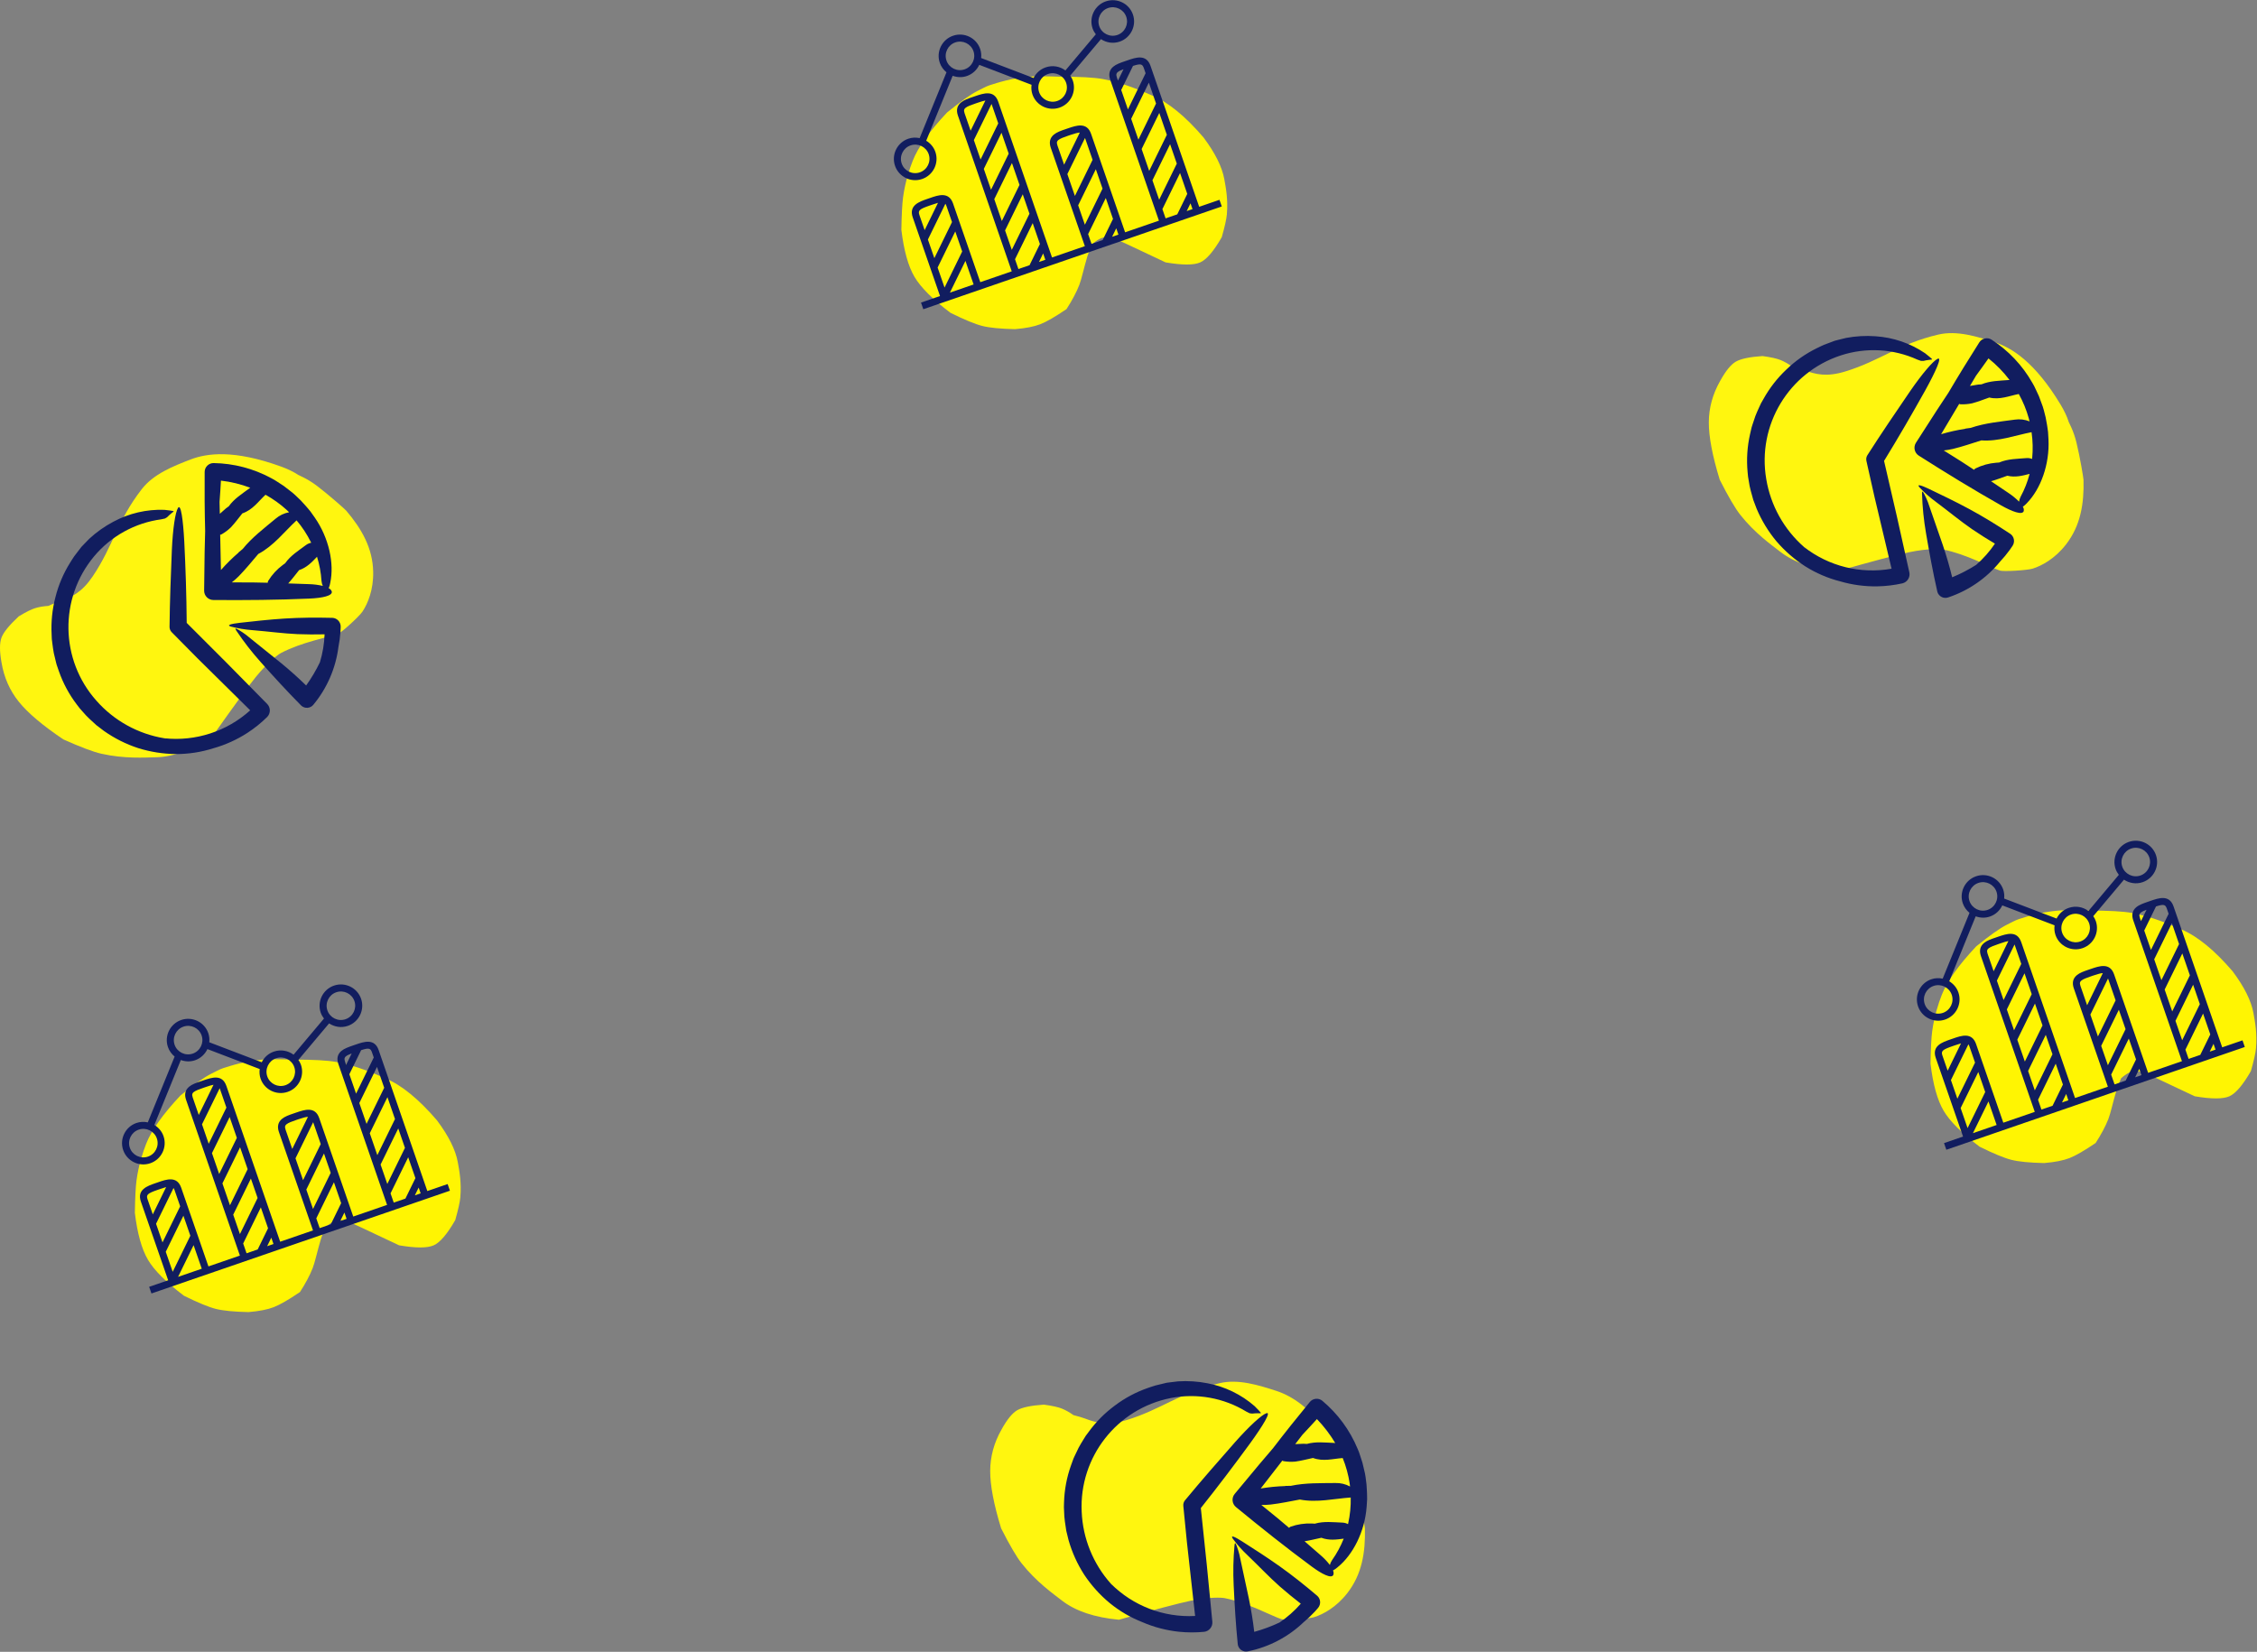 <?xml version="1.0" encoding="UTF-8"?>
<svg width="1272px" height="931px" viewBox="0 0 1272 931" version="1.1" xmlns="http://www.w3.org/2000/svg" xmlns:xlink="http://www.w3.org/1999/xlink">
    <rect x="0" y="0" width="1272" height="931" fill="#808080" stroke="none"/>
    <!-- Generator: Sketch 52.3 (67297) - http://www.bohemiancoding.com/sketch -->
    <title>Group 8</title>
    <desc>Created with Sketch.</desc>
    <g id="Page-1" stroke="none" stroke-width="1" fill="none" fill-rule="evenodd">
        <g id="Group-2" transform="translate(0, -13)">
            <g id="Group-8">
                <path d="M27.213,354.507 C30.038,353.223 32.134,352.358 33.501,351.913 C40.476,349.644 46.257,346.725 52.243,337.858 C63.862,320.646 65.893,306.737 79.913,288.675 C86.529,280.153 97.553,275.763 107.371,271.985 C116.611,268.43 131.784,266.322 158.406,275.962 C161.88,277.22 165.644,279.001 168.069,280.665 C168.556,281 173.103,282.644 178.692,286.893 C185.656,292.187 194.479,300.069 195.081,300.777 C203.803,311.012 210.052,321.876 210.321,335.293 C210.525,345.51 207.259,353.187 204.315,357.657 C202.513,360.392 192.615,369.419 190.655,370.147 C184.908,372.281 170.127,374.868 158.406,381.027 C156.817,381.862 151.315,385.828 144.306,394.396 C140.068,399.578 131.88,410.779 119.743,427.998 C108.229,435.676 97.622,439.616 87.922,439.819 C81.575,439.951 70.082,440.735 57.141,437.821 C52.583,436.795 45.443,434.105 35.72,429.752 C24.036,421.898 15.651,414.806 10.563,408.476 C5.476,402.145 2.237,394.773 0.847,386.358 C-0.282,380.048 -0.282,375.384 0.847,372.368 C1.976,369.352 5.215,365.362 10.563,360.399 C14.654,357.918 17.799,356.355 19.998,355.709 C22.196,355.062 24.602,354.662 27.213,354.507 Z" id="Path-2" fill="#FFF60F"></path>
                <path d="M29.532,375.872 C29.427,374.997 29.27,374.122 29.2,373.229 L29.095,370.569 C28.722,363.5 29.447,356.415 31.244,349.568 C32.954,342.731 35.724,336.206 39.455,330.23 C40.241,329.005 40.974,327.745 41.813,326.555 L44.486,323.055 C44.94,322.495 45.359,321.917 45.831,321.305 L47.316,319.747 L50.303,316.667 C54.394,312.89 58.957,309.661 63.877,307.059 C72.709,302.302 82.646,299.988 92.667,300.356 C95.323,300.619 96.877,300.899 97.541,301.021 C98.205,301.144 97.786,301.424 96.458,302.421 C95.689,303.046 94.959,303.718 94.274,304.434 C94.131,304.563 93.973,304.675 93.803,304.766 L93.558,304.871 L93.069,305.221 C92.37,305.425 91.658,305.583 90.938,305.694 C76.142,307.667 62.619,315.115 53.029,326.572 C33.262,350.265 33.82,384.892 54.339,407.933 C64.278,419.202 77.8,426.683 92.615,429.109 C93.018,429.337 93.446,429.519 93.89,429.651 L92.615,429.109 C110.246,430.977 127.838,425.251 141.006,413.358 L111.307,384.027 C106.427,379.162 101.577,374.256 96.755,369.309 C95.972,368.504 95.539,367.422 95.55,366.299 C95.707,351.896 96.248,337.51 96.86,322.862 C97.401,311.032 98.782,301.616 100.354,299.219 C101.926,296.821 103.184,305.816 103.848,318.137 C104.599,333.153 105.106,348.658 105.228,364.076 C120.415,379.15 135.538,394.387 150.597,409.788 C152.56,411.823 152.56,415.051 150.597,417.086 C147.21,420.422 143.5,423.412 139.521,426.011 C133.552,429.888 127.032,432.838 120.182,434.762 C113.336,436.941 106.192,438.033 99.009,437.999 C91.825,437.917 84.692,436.785 77.835,434.639 C70.988,432.397 64.512,429.147 58.619,424.996 L54.339,421.741 C52.994,420.551 51.701,419.326 50.391,418.118 C49.084,416.9 47.853,415.602 46.704,414.233 C45.476,412.936 44.338,411.556 43.298,410.103 C38.978,404.436 35.577,398.122 33.218,391.395 L32.344,388.875 C32.026,388.043 31.769,387.189 31.576,386.32 L30.318,381.069 C29.969,379.407 29.794,377.639 29.532,375.872 Z M187.3,361.224 L186.951,361.224 C178.216,361.014 169.272,361.066 160.397,361.626 C151.522,362.186 142.927,363.166 135.084,364.041 C130.349,364.601 127.449,365.284 130.07,366.141 C134.075,367.192 138.169,367.872 142.298,368.171 C151.243,368.906 159.768,370.079 167.629,370.412 C172.696,370.622 177.762,370.622 182.933,370.517 C182.739,375.859 181.852,381.154 180.295,386.267 C178.091,390.847 175.496,395.226 172.538,399.358 C167.979,394.895 163.297,390.73 158.371,386.687 L138.49,370.674 C137.652,369.991 135.433,368.574 134.402,367.961 C132.358,366.754 132.428,367.261 133.214,368.486 C137.361,374.687 141.938,380.587 146.91,386.145 C154.143,394.265 161.76,402.613 169.621,410.541 L169.97,410.873 C170.939,411.667 172.182,412.043 173.427,411.918 C174.672,411.794 175.817,411.178 176.609,410.208 L176.766,410.016 C184.382,400.748 189.227,389.512 190.742,377.604 C191.301,374.796 191.68,371.955 191.877,369.099 L192,366.299 L192,366.194 C192.03,363.538 189.95,361.337 187.3,361.224 Z M186.13,341.5 C185.942,342.544 185.643,343.565 185.239,344.545 C186.058,344.888 186.693,345.562 186.986,346.401 C187.51,348.833 181.57,350.058 174.425,350.373 C156.466,351.161 138.438,351.318 120.392,351.178 L120.287,351.178 C117.392,351.178 115.046,348.828 115.046,345.928 L115.325,324.262 L115.622,312.292 C115.325,301.231 115.255,290.188 115.343,279.18 L115.343,278.97 C115.352,277.643 115.887,276.373 116.831,275.441 C117.774,274.509 119.049,273.991 120.374,274 C131.704,274.172 142.826,277.078 152.798,282.47 C154.049,283.101 155.257,283.814 156.414,284.606 L159.908,286.881 L163.262,289.471 C164.377,290.282 165.439,291.165 166.442,292.113 C168.518,293.976 170.467,295.975 172.276,298.099 C173.167,299.166 174.128,300.181 174.967,301.284 L177.378,304.679 C185.431,316.264 188.436,330.615 186.13,341.43 L186.13,341.5 Z M123.885,302.596 C125.05,301.511 126.215,300.479 127.379,299.499 C127.886,299.096 128.41,298.729 128.934,298.361 C131.956,294.091 136.394,291.361 140.552,288.246 L141.041,287.913 C135.72,285.889 130.169,284.537 124.514,283.888 C124.287,287.896 124.043,291.903 123.728,295.894 L123.885,302.596 Z M134.367,324.42 C135.153,323.737 135.974,323.072 136.778,322.407 C142.106,315.827 148.867,310.734 155.331,305.344 C157.502,303.477 160.132,302.227 162.948,301.721 C162.511,301.301 162.074,300.864 161.62,300.444 C157.975,297.119 153.953,294.235 149.636,291.851 C145.565,295.631 142.421,300.391 136.586,302.351 C134.437,305.011 132.411,307.794 130.087,310.262 C128.544,311.749 126.825,313.042 124.969,314.112 C124.706,314.275 124.404,314.366 124.095,314.374 L124.514,334.273 C127.596,330.784 130.911,327.509 134.437,324.472 L134.367,324.42 Z M160.799,330.335 C163.821,326.065 168.258,323.335 172.416,320.219 C173.297,319.567 174.311,319.119 175.386,318.907 L175.211,318.539 C173.025,314.144 170.315,310.031 167.14,306.289 C160.152,312.782 154.283,320.604 145.565,325.225 C141.984,329.425 138.49,333.748 134.577,337.755 C133.332,339 132.013,340.168 130.629,341.255 L134.367,341.255 C139.87,341.255 145.373,341.255 150.894,341.448 C150.895,341.068 150.991,340.695 151.173,340.363 C153.302,336.906 156.071,333.888 159.331,331.472 C159.821,331.087 160.362,330.72 160.886,330.335 L160.799,330.335 Z M181.92,343.233 C181.517,342.324 181.269,341.354 181.186,340.363 C180.888,335.758 180.044,331.205 178.67,326.8 C175.788,329.827 172.923,332.89 168.555,334.343 C166.529,336.845 164.607,339.453 162.441,341.833 L174.058,342.235 C176.736,342.292 179.401,342.633 182.007,343.25 L181.92,343.233 Z" id="Shape" fill="#111D5F" fill-rule="nonzero"></path>
                <path d="M992.588,268.634 C995.413,267.35 997.509,266.485 998.876,266.04 C1005.851,263.771 1011.632,260.852 1017.618,251.985 C1029.236,234.773 1031.268,220.864 1045.288,202.802 C1051.903,194.28 1062.927,189.89 1072.746,186.112 C1081.986,182.557 1097.159,180.448 1123.78,190.089 C1127.255,191.347 1131.019,193.128 1133.444,194.792 C1133.931,195.126 1138.478,196.771 1144.067,201.02 C1151.031,206.314 1159.853,214.196 1160.456,214.903 C1169.178,225.139 1175.427,236.003 1175.695,249.42 C1175.9,259.637 1172.634,267.314 1169.69,271.784 C1167.888,274.519 1157.99,283.546 1156.03,284.274 C1150.283,286.408 1135.502,288.995 1123.78,295.154 C1122.192,295.989 1116.69,299.955 1109.681,308.523 C1105.442,313.705 1097.254,324.906 1085.117,342.124 C1073.604,349.803 1062.997,353.743 1053.296,353.946 C1046.949,354.078 1035.457,354.862 1022.515,351.948 C1017.958,350.922 1010.818,348.232 1001.095,343.879 C989.411,336.025 981.025,328.933 975.938,322.603 C970.85,316.272 967.612,308.9 966.221,300.485 C965.092,294.174 965.092,289.511 966.221,286.495 C967.351,283.478 970.589,279.489 975.938,274.526 C980.029,272.045 983.174,270.482 985.372,269.836 C987.571,269.189 989.976,268.789 992.588,268.634 Z" id="Path-2" fill="#FFF60F" transform="translate(1070.54, 268.634) rotate(39) translate(-1070.54, -268.634) "></path>
                <path d="M989.601,288.6 C989.496,287.725 989.339,286.85 989.269,285.957 L989.164,283.297 C988.792,276.228 989.516,269.143 991.313,262.297 C993.023,255.46 995.794,248.934 999.524,242.958 C1000.31,241.733 1001.044,240.473 1001.882,239.283 L1004.555,235.783 C1005.009,235.223 1005.429,234.645 1005.9,234.033 L1007.385,232.475 L1010.373,229.395 C1014.464,225.618 1019.026,222.389 1023.946,219.787 C1032.778,215.03 1042.716,212.716 1052.736,213.085 C1055.392,213.347 1056.947,213.627 1057.611,213.75 C1058.274,213.872 1057.855,214.152 1056.527,215.15 C1055.758,215.774 1055.029,216.446 1054.344,217.162 C1054.2,217.292 1054.042,217.403 1053.872,217.495 L1053.627,217.6 L1053.138,217.95 C1052.439,218.153 1051.727,218.311 1051.007,218.422 C1036.211,220.395 1022.688,227.843 1013.098,239.301 C993.331,262.993 993.889,297.62 1014.408,320.661 C1024.348,331.93 1037.87,339.411 1052.684,341.837 C1053.087,342.066 1053.515,342.248 1053.959,342.38 L1052.684,341.837 C1070.315,343.706 1087.908,337.98 1101.075,326.087 L1071.377,296.755 C1066.497,291.89 1061.646,286.984 1056.824,282.037 C1056.041,281.233 1055.608,280.151 1055.619,279.027 C1055.776,264.624 1056.318,250.239 1056.929,235.59 C1057.471,223.76 1058.851,214.345 1060.423,211.947 C1061.995,209.549 1063.253,218.545 1063.917,230.865 C1064.668,245.881 1065.175,261.386 1065.297,276.805 C1080.484,291.879 1095.607,307.116 1110.666,322.516 C1112.629,324.551 1112.629,327.779 1110.666,329.814 C1107.279,333.151 1103.569,336.14 1099.59,338.74 C1093.621,342.616 1087.101,345.566 1080.251,347.49 C1073.405,349.669 1066.261,350.762 1059.078,350.728 C1051.895,350.645 1044.762,349.513 1037.905,347.367 C1031.057,345.125 1024.581,341.875 1018.688,337.725 L1014.408,334.469 C1013.063,333.279 1011.77,332.054 1010.46,330.847 C1009.154,329.628 1007.923,328.331 1006.774,326.962 C1005.545,325.664 1004.407,324.285 1003.367,322.831 C999.048,317.164 995.646,310.851 993.287,304.123 L992.414,301.603 C992.095,300.772 991.838,299.917 991.645,299.048 L990.387,293.798 C990.038,292.135 989.863,290.368 989.601,288.6 Z M1147.37,273.952 L1147.02,273.952 C1138.285,273.742 1129.341,273.794 1120.466,274.355 C1111.592,274.915 1102.997,275.895 1095.153,276.77 C1090.419,277.33 1087.519,278.012 1090.139,278.87 C1094.145,279.92 1098.238,280.6 1102.368,280.9 C1111.312,281.635 1119.837,282.807 1127.699,283.14 C1132.765,283.35 1137.831,283.35 1143.002,283.245 C1142.808,288.587 1141.922,293.882 1140.364,298.996 C1138.16,303.575 1135.565,307.955 1132.608,312.086 C1128.048,307.623 1123.366,303.458 1118.44,299.416 L1098.559,283.402 C1097.721,282.72 1095.502,281.302 1094.471,280.69 C1092.428,279.482 1092.497,279.99 1093.284,281.215 C1097.43,287.415 1102.007,293.316 1106.98,298.873 C1114.212,306.993 1121.829,315.341 1129.69,323.269 L1130.04,323.601 C1131.008,324.395 1132.251,324.771 1133.496,324.647 C1134.741,324.522 1135.886,323.907 1136.678,322.936 L1136.835,322.744 C1144.452,313.477 1149.297,302.24 1150.811,290.333 C1151.37,287.525 1151.75,284.684 1151.947,281.827 L1152.069,279.027 L1152.069,278.922 C1152.1,276.266 1150.019,274.065 1147.37,273.952 Z M1146.199,254.229 C1146.011,255.273 1145.712,256.293 1145.308,257.274 C1146.127,257.616 1146.762,258.29 1147.055,259.129 C1147.579,261.561 1141.64,262.787 1134.494,263.102 C1116.536,263.889 1098.507,264.047 1080.461,263.907 L1080.356,263.907 C1077.462,263.907 1075.115,261.556 1075.115,258.656 L1075.395,236.991 L1075.692,225.02 C1075.395,213.96 1075.325,202.917 1075.412,191.909 L1075.412,191.699 C1075.421,190.371 1075.957,189.102 1076.9,188.17 C1077.844,187.238 1079.118,186.719 1080.443,186.728 C1091.774,186.901 1102.896,189.806 1112.867,195.199 C1114.119,195.829 1115.327,196.542 1116.483,197.334 L1119.977,199.609 L1123.331,202.199 C1124.447,203.011 1125.509,203.893 1126.511,204.842 C1128.587,206.704 1130.536,208.704 1132.346,210.827 C1133.237,211.894 1134.197,212.91 1135.036,214.012 L1137.447,217.407 C1145.5,228.993 1148.505,243.343 1146.199,254.159 L1146.199,254.229 Z M1083.955,215.325 C1085.119,214.24 1086.284,213.207 1087.449,212.227 C1087.955,211.824 1088.479,211.457 1089.003,211.089 C1092.026,206.819 1096.463,204.089 1100.621,200.974 L1101.11,200.642 C1095.79,198.617 1090.238,197.265 1084.584,196.616 C1084.357,200.624 1084.112,204.632 1083.798,208.622 L1083.955,215.325 Z M1094.437,237.148 C1095.223,236.465 1096.044,235.8 1096.847,235.135 C1102.176,228.555 1108.936,223.462 1115.4,218.072 C1117.571,216.206 1120.201,214.955 1123.017,214.45 C1122.58,214.03 1122.143,213.592 1121.689,213.172 C1118.044,209.847 1114.022,206.963 1109.705,204.579 C1105.635,208.359 1102.49,213.12 1096.655,215.08 C1094.506,217.74 1092.48,220.522 1090.156,222.99 C1088.613,224.477 1086.894,225.77 1085.038,226.84 C1084.775,227.004 1084.474,227.094 1084.164,227.103 L1084.584,247.001 C1087.665,243.512 1090.98,240.238 1094.506,237.201 L1094.437,237.148 Z M1120.868,243.063 C1123.89,238.793 1128.328,236.063 1132.485,232.948 C1133.366,232.296 1134.381,231.847 1135.455,231.635 L1135.281,231.268 C1133.094,226.873 1130.384,222.759 1127.21,219.017 C1120.222,225.51 1114.352,233.333 1105.635,237.953 C1102.053,242.153 1098.559,246.476 1094.646,250.484 C1093.401,251.728 1092.083,252.897 1090.698,253.984 L1094.437,253.984 C1099.939,253.984 1105.442,253.984 1110.963,254.176 C1110.964,253.797 1111.06,253.424 1111.242,253.091 C1113.372,249.634 1116.141,246.617 1119.401,244.201 C1119.89,243.816 1120.431,243.448 1120.956,243.063 L1120.868,243.063 Z M1141.989,255.961 C1141.586,255.052 1141.339,254.082 1141.255,253.091 C1140.957,248.486 1140.113,243.933 1138.74,239.528 C1135.857,242.556 1132.992,245.618 1128.625,247.071 C1126.598,249.574 1124.677,252.181 1122.51,254.561 L1134.128,254.964 C1136.805,255.021 1139.47,255.361 1142.076,255.979 L1141.989,255.961 Z" id="Shape" fill="#111D5F" fill-rule="nonzero" transform="translate(1070.569, 268.728) rotate(32) translate(-1070.569, -268.728) "></path>
                <path d="M587.588,859.634 C590.413,858.35 592.509,857.485 593.876,857.04 C600.851,854.771 606.632,851.852 612.618,842.985 C624.236,825.773 626.268,811.864 640.288,793.802 C646.903,785.28 657.927,780.89 667.746,777.112 C676.986,773.557 692.159,771.448 718.78,781.089 C722.255,782.347 726.019,784.128 728.444,785.792 C728.931,786.126 733.478,787.771 739.067,792.02 C746.031,797.314 754.853,805.196 755.456,805.903 C764.178,816.139 770.427,827.003 770.695,840.42 C770.9,850.637 767.634,858.314 764.69,862.784 C762.888,865.519 752.99,874.546 751.03,875.274 C745.283,877.408 730.502,879.995 718.78,886.154 C717.192,886.989 711.69,890.955 704.681,899.523 C700.442,904.705 692.254,915.906 680.117,933.124 C668.604,940.803 657.997,944.743 648.296,944.946 C641.949,945.078 630.457,945.862 617.515,942.948 C612.958,941.922 605.818,939.232 596.095,934.879 C584.411,927.025 576.025,919.933 570.938,913.603 C565.85,907.272 562.612,899.9 561.221,891.485 C560.092,885.174 560.092,880.511 561.221,877.495 C562.351,874.478 565.589,870.489 570.938,865.526 C575.029,863.045 578.174,861.482 580.372,860.836 C582.571,860.189 584.976,859.789 587.588,859.634 Z" id="Path-2" fill="#FFF60F" transform="translate(665.54, 859.634) rotate(39) translate(-665.54, -859.634) "></path>
                <path d="M604.973,879.887 C604.869,879.012 604.711,878.137 604.642,877.245 L604.537,874.585 C604.164,867.515 604.889,860.43 606.686,853.584 C608.395,846.747 611.166,840.221 614.896,834.245 C615.682,833.02 616.416,831.76 617.255,830.57 L619.928,827.07 C620.382,826.51 620.801,825.933 621.273,825.32 L622.758,823.763 L625.745,820.682 C629.836,816.906 634.399,813.676 639.319,811.075 C648.151,806.317 658.088,804.004 668.109,804.372 C670.764,804.634 672.319,804.914 672.983,805.037 C673.647,805.159 673.227,805.439 671.9,806.437 C671.13,807.061 670.401,807.733 669.716,808.449 C669.573,808.579 669.414,808.691 669.244,808.782 L669,808.887 L668.511,809.237 C667.811,809.441 667.099,809.598 666.379,809.709 C651.584,811.682 638.061,819.13 628.47,830.588 C608.704,854.28 609.261,888.907 629.78,911.949 C639.72,923.217 653.242,930.698 668.056,933.124 C668.46,933.353 668.888,933.535 669.332,933.667 L668.056,933.124 C685.687,934.993 703.28,929.267 716.447,917.374 C699.902,901.063 690.002,891.286 686.749,888.043 C681.869,883.177 677.018,878.271 672.197,873.325 C671.414,872.52 670.98,871.438 670.991,870.314 C671.149,855.911 671.69,841.526 672.302,826.878 C672.843,815.047 674.223,805.632 675.795,803.234 C677.368,800.837 678.626,809.832 679.289,822.152 C680.041,837.168 680.547,852.674 680.67,868.092 C695.856,883.166 710.979,898.403 726.038,913.804 C728.002,915.839 728.002,919.066 726.038,921.101 C722.651,924.438 718.941,927.428 714.962,930.027 C708.993,933.903 702.473,936.853 695.624,938.777 C688.778,940.957 681.633,942.049 674.45,942.015 C667.267,941.932 660.134,940.8 653.277,938.655 C646.43,936.412 639.953,933.163 634.06,929.012 L629.78,925.757 C628.435,924.567 627.142,923.342 625.832,922.134 C624.526,920.915 623.295,919.618 622.146,918.249 C620.918,916.952 619.78,915.572 618.74,914.119 C614.42,908.451 611.018,902.138 608.66,895.41 L607.786,892.89 C607.467,892.059 607.211,891.205 607.017,890.335 L605.76,885.085 C605.41,883.422 605.236,881.655 604.973,879.887 Z M762.742,865.239 L762.393,865.239 C753.658,865.029 744.713,865.082 735.839,865.642 C726.964,866.202 718.369,867.182 710.525,868.057 C705.791,868.617 702.891,869.299 705.511,870.157 C709.517,871.208 713.61,871.887 717.74,872.187 C726.685,872.922 735.21,874.095 743.071,874.427 C748.137,874.637 753.204,874.637 758.375,874.532 C758.181,879.875 757.294,885.169 755.737,890.283 C753.533,894.862 750.938,899.242 747.98,903.373 C743.421,898.911 738.739,894.745 733.812,890.703 L713.932,874.69 C713.093,874.007 710.875,872.59 709.844,871.977 C707.8,870.769 707.87,871.277 708.656,872.502 C712.803,878.702 717.379,884.603 722.352,890.16 C729.585,898.281 737.201,906.628 745.063,914.556 L745.412,914.889 C746.38,915.683 747.624,916.059 748.869,915.934 C750.114,915.809 751.258,915.194 752.051,914.224 L752.208,914.031 C759.824,904.764 764.669,893.528 766.184,881.62 C766.743,878.812 767.122,875.971 767.319,873.115 L767.441,870.314 L767.441,870.209 C767.472,867.553 765.391,865.352 762.742,865.239 Z M761.572,845.516 C761.384,846.56 761.085,847.581 760.681,848.561 C761.499,848.903 762.134,849.578 762.428,850.416 C762.952,852.849 757.012,854.074 749.867,854.389 C731.908,855.176 713.879,855.334 695.833,855.194 L695.728,855.194 C692.834,855.194 690.487,852.843 690.487,849.944 L690.767,828.278 L691.064,816.307 C690.767,805.247 690.697,794.204 690.784,783.196 L690.784,782.986 C690.794,781.658 691.329,780.389 692.273,779.457 C693.216,778.525 694.491,778.006 695.816,778.016 C707.146,778.188 718.268,781.094 728.239,786.486 C729.491,787.116 730.699,787.83 731.856,788.621 L735.35,790.896 L738.704,793.486 C739.819,794.298 740.881,795.181 741.883,796.129 C743.959,797.991 745.909,799.991 747.718,802.114 C748.609,803.182 749.57,804.197 750.408,805.299 L752.819,808.694 C760.873,820.28 763.878,834.63 761.572,845.446 L761.572,845.516 Z M699.327,806.612 C700.492,805.527 701.656,804.494 702.821,803.514 C703.328,803.112 703.852,802.744 704.376,802.377 C707.398,798.107 711.835,795.376 715.993,792.261 L716.482,791.929 C711.162,789.904 705.61,788.552 699.956,787.904 C699.729,791.911 699.484,795.919 699.17,799.909 L699.327,806.612 Z M709.809,828.435 C710.595,827.753 711.416,827.088 712.22,826.423 C717.548,819.842 724.309,814.75 730.773,809.359 C732.943,807.493 735.573,806.242 738.389,805.737 C737.953,805.317 737.516,804.879 737.062,804.459 C733.417,801.134 729.394,798.25 725.077,795.866 C721.007,799.647 717.862,804.407 712.028,806.367 C709.879,809.027 707.852,811.81 705.529,814.277 C703.985,815.764 702.266,817.057 700.41,818.127 C700.147,818.291 699.846,818.381 699.537,818.39 L699.956,838.288 C703.038,834.799 706.353,831.525 709.879,828.488 L709.809,828.435 Z M736.241,834.35 C739.263,830.08 743.7,827.35 747.858,824.235 C748.739,823.583 749.753,823.135 750.828,822.923 L750.653,822.555 C748.466,818.16 745.756,814.047 742.582,810.305 C735.594,816.797 729.724,824.62 721.007,829.24 C717.426,833.44 713.932,837.763 710.019,841.771 C708.773,843.015 707.455,844.184 706.07,845.271 L709.809,845.271 C715.312,845.271 720.815,845.271 726.335,845.463 C726.337,845.084 726.433,844.711 726.615,844.378 C728.744,840.921 731.513,837.904 734.773,835.488 C735.262,835.103 735.804,834.735 736.328,834.35 L736.241,834.35 Z M757.361,847.248 C756.959,846.339 756.711,845.369 756.628,844.378 C756.33,839.773 755.485,835.22 754.112,830.815 C751.229,833.843 748.364,836.906 743.997,838.358 C741.971,840.861 740.049,843.468 737.883,845.848 L749.5,846.251 C752.178,846.308 754.842,846.648 757.449,847.266 L757.361,847.248 Z" id="Shape" fill="#111D5F" fill-rule="nonzero" transform="translate(685.942, 860.016) rotate(39) translate(-685.942, -860.016) "></path>
                <path d="M601.057,187.221 C604.211,182.349 606.603,177.839 608.236,173.693 C609.468,170.562 610.717,164.602 612.816,157.48 C613.271,155.938 614.137,153.693 615.414,150.745 C618.41,148.035 621.091,146.679 623.458,146.679 C625.824,146.679 629.809,148.035 635.413,150.745 L656.904,160.886 C666.352,162.49 672.864,162.49 676.439,160.886 C680.013,159.282 684.055,154.546 688.564,146.679 C690.24,140.78 691.196,136.517 691.43,133.889 C692.182,125.473 690.849,118.657 689.99,113.956 C688.729,107.053 684.832,99.234 678.299,90.497 C668.097,78.57 658.44,70.674 649.329,66.811 C643.759,64.449 633.182,59.658 621.502,57.547 C616.552,56.652 608.543,56.211 597.475,56.225 C589.138,55.925 583.296,55.925 579.948,56.225 C569.63,57.15 562.574,59.512 557.771,61.031 C555.901,61.623 552.94,63.249 550.952,64.233 C547.217,66.08 541.488,70.128 533.767,76.376 C523.787,86.995 517.321,96.096 514.37,103.68 C512.547,108.365 510.136,115.454 508.945,124.25 C508.454,127.878 508.139,133.991 508,142.589 C509.422,154.305 511.892,163.134 515.411,169.076 C518.929,175.018 525.679,181.761 535.66,189.304 C543.539,193.209 549.517,195.678 553.593,196.71 C557.669,197.743 563.824,198.348 572.057,198.525 C578.073,198.02 582.823,197.089 586.306,195.731 C589.789,194.373 594.706,191.537 601.057,187.221 Z" id="Path-3" fill="#FFF502"></path>
                <path d="M504.638,94.576 C511.269,94.576 516.665,89.192 516.665,82.575 C516.665,79.655 515.572,77.012 513.831,74.93 L539.851,45.17 C541.921,46.849 544.521,47.9 547.393,47.9 C550.783,47.9 553.837,46.48 556.024,44.222 L580.23,64.445 C579.43,66.053 578.939,67.838 578.939,69.751 C578.939,76.362 584.334,81.748 590.967,81.748 C597.598,81.748 602.99,76.362 602.99,69.751 C602.99,68.678 602.803,67.654 602.535,66.662 L625.592,52.849 C627.79,55.724 631.22,57.61 635.115,57.61 C641.75,57.61 647.148,52.224 647.148,45.609 C647.148,38.993 641.75,33.608 635.115,33.608 C628.485,33.608 623.091,38.993 623.091,45.609 C623.091,46.914 623.355,48.15 623.744,49.328 L600.911,63.01 C598.745,59.836 595.097,57.746 590.969,57.746 C587.687,57.746 584.717,59.072 582.549,61.202 L558.278,40.927 C558.996,39.392 559.423,37.699 559.423,35.899 C559.423,29.283 554.027,23.897 547.395,23.897 C540.764,23.897 535.366,29.283 535.366,35.899 C535.366,38.206 536.059,40.346 537.191,42.182 L510.819,72.332 C509.011,71.24 506.905,70.572 504.638,70.572 C498.006,70.572 492.61,75.957 492.61,82.573 C492.61,89.19 498.006,94.576 504.638,94.576 Z M635.115,37.573 C639.557,37.573 643.174,41.182 643.174,45.609 C643.174,50.036 639.557,53.644 635.115,53.644 C630.678,53.644 627.066,50.036 627.066,45.609 C627.066,41.182 630.678,37.573 635.115,37.573 Z M590.967,61.709 C595.404,61.709 599.015,65.318 599.015,69.749 C599.015,74.176 595.404,77.78 590.967,77.78 C586.526,77.78 582.913,74.176 582.913,69.749 C582.915,65.318 586.526,61.709 590.967,61.709 Z M547.393,27.863 C551.834,27.863 555.447,31.465 555.447,35.896 C555.447,40.328 551.834,43.932 547.393,43.932 C542.951,43.932 539.341,40.328 539.341,35.896 C539.341,31.465 542.951,27.863 547.393,27.863 Z M504.638,74.541 C509.08,74.541 512.69,78.144 512.69,82.575 C512.69,87.006 509.08,90.61 504.638,90.61 C500.197,90.61 496.584,87.006 496.584,82.575 C496.584,78.144 500.197,74.541 504.638,74.541 Z" id="Shape" fill="#111D5F" fill-rule="nonzero" transform="translate(569.879, 59.237) rotate(-19) translate(-569.879, -59.237) "></path>
                <path d="M664.376,157.196 L664.307,73.144 C664.289,65.973 657.955,65.973 653.051,65.99 L651.561,65.99 C651.54,65.99 651.521,65.99 651.502,65.99 C648.817,65.99 646.284,65.994 644.273,66.769 C641.625,67.786 640.284,69.935 640.284,73.153 L640.384,157.196 L620.226,157.196 L620.157,98.46 C620.132,91.293 613.838,91.333 608.909,91.308 L607.425,91.308 C604.577,91.295 602.153,91.303 600.123,92.082 C597.471,93.106 596.127,95.252 596.127,98.47 L596.234,157.196 L576.66,157.196 L576.587,64.286 C576.551,57.119 570.379,57.167 565.343,57.132 L563.853,57.132 C561.044,57.107 558.582,57.127 556.554,57.906 C553.9,58.923 552.559,61.074 552.559,64.294 L552.655,157.196 L533.904,157.196 L533.83,110.269 C533.797,103.089 527.568,103.085 522.57,103.119 L521.071,103.115 C516.052,103.115 509.802,103.115 509.802,110.281 L509.905,157.196 L498.571,157.196 L498.571,161.161 L603.74,161.161 L676.478,161.161 L676.478,157.196 L664.376,157.196 Z M660.345,94.242 L644.304,110.248 L644.288,97.817 L660.339,81.804 L660.345,94.242 Z M644.309,115.849 L660.354,99.846 L660.362,112.892 L644.327,128.89 L644.309,115.849 Z M644.332,134.492 L660.37,118.494 L660.379,130.078 L644.348,146.076 L644.332,134.492 Z M660.4,157.196 L656.934,157.196 L660.396,153.742 L660.4,157.196 Z M660.331,73.153 L660.331,76.197 L644.279,92.216 L644.265,80.633 L654.956,69.966 C659.627,70.047 660.322,70.701 660.331,73.153 Z M645.7,70.469 C646.594,70.129 647.871,70.026 649.313,69.989 L644.258,75.03 L644.258,73.148 C644.258,71.19 644.97,70.751 645.7,70.469 Z M644.35,151.585 L644.401,151.631 L660.383,135.681 L660.393,148.135 L651.312,157.196 L644.359,157.196 L644.35,151.585 Z M600.133,115.573 L616.178,99.558 L616.195,112.601 L600.152,128.604 L600.133,115.573 Z M600.162,134.202 L616.201,118.204 L616.216,129.773 L600.181,145.771 L600.162,134.202 Z M616.249,157.196 L612.474,157.196 L616.241,153.435 L616.249,157.196 Z M601.548,95.787 C602.888,95.275 605.125,95.292 607.419,95.275 L608.911,95.275 C611.601,95.3 613.294,95.405 614.389,95.733 L600.121,109.972 L600.102,98.466 C600.102,96.507 600.816,96.067 601.548,95.787 Z M600.194,151.374 L616.22,135.38 L616.237,147.834 L606.854,157.196 L600.206,157.196 L600.194,151.374 Z M556.55,80.301 L572.608,64.282 C572.608,64.286 572.608,64.29 572.608,64.294 L572.616,75.865 L556.556,91.882 L556.55,80.301 Z M556.565,97.483 L572.625,81.468 L572.631,93.912 L556.582,109.92 L556.565,97.483 Z M556.586,115.527 L572.635,99.512 L572.648,112.56 L556.6,128.566 L556.586,115.527 Z M556.605,134.167 L572.652,118.167 L572.66,129.748 L556.621,145.75 L556.605,134.167 Z M572.681,157.196 L568.889,157.196 L572.679,153.412 L572.681,157.196 Z M557.98,61.609 C559.319,61.095 561.586,61.122 563.846,61.099 L565.345,61.099 C565.385,61.099 565.422,61.099 565.458,61.099 C567.478,61.099 568.899,61.16 569.95,61.323 L556.544,74.698 L556.531,64.294 C556.531,62.329 557.245,61.891 557.98,61.609 Z M556.623,151.351 L572.662,135.353 L572.673,147.803 L563.267,157.196 L556.628,157.196 L556.623,151.351 Z M513.811,124.864 L529.69,109.012 C529.791,109.377 529.852,109.778 529.852,110.281 L529.868,119.979 L513.834,135.973 L513.811,124.864 Z M513.846,141.569 L529.877,125.58 L529.891,137.531 L513.873,153.514 L513.846,141.569 Z M529.9,143.131 L529.925,157.196 L515.803,157.196 L529.9,143.131 Z M521.076,107.082 L522.578,107.086 C523.937,107.074 525.017,107.095 525.929,107.155 L513.8,119.265 L513.779,110.277 C513.779,107.531 514.801,107.082 521.076,107.082 Z" id="Shape" fill="#111D5F" fill-rule="nonzero" transform="translate(587.525, 109.143) rotate(-19) translate(-587.525, -109.143) "></path>
                <path d="M169.057,741.221 C172.211,736.349 174.603,731.839 176.236,727.693 C177.468,724.562 178.717,718.602 180.816,711.48 C181.271,709.938 182.137,707.693 183.414,704.745 C186.41,702.035 189.091,700.679 191.458,700.679 C193.824,700.679 197.809,702.035 203.413,704.745 L224.904,714.886 C234.352,716.49 240.864,716.49 244.439,714.886 C248.013,713.282 252.055,708.546 256.564,700.679 C258.24,694.78 259.196,690.517 259.43,687.889 C260.182,679.473 258.849,672.657 257.99,667.956 C256.729,661.053 252.832,653.234 246.299,644.497 C236.097,632.57 226.44,624.674 217.329,620.811 C211.759,618.449 201.182,613.658 189.502,611.547 C184.552,610.652 176.543,610.211 165.475,610.225 C157.138,609.925 151.296,609.925 147.948,610.225 C137.63,611.15 130.574,613.512 125.771,615.031 C123.901,615.623 120.94,617.249 118.952,618.233 C115.217,620.08 109.488,624.128 101.767,630.376 C91.787,640.995 85.321,650.096 82.37,657.68 C80.547,662.365 78.136,669.454 76.945,678.25 C76.454,681.878 76.139,687.991 76,696.589 C77.422,708.305 79.892,717.134 83.411,723.076 C86.929,729.018 93.679,735.761 103.66,743.304 C111.539,747.209 117.517,749.678 121.593,750.71 C125.669,751.743 131.824,752.348 140.057,752.525 C146.073,752.02 150.823,751.089 154.306,749.731 C157.789,748.373 162.706,745.537 169.057,741.221 Z" id="Path-3" fill="#FFF502"></path>
                <path d="M69.638,649.32 C76.269,649.32 81.665,643.937 81.665,637.319 C81.665,634.4 80.572,631.756 78.831,629.674 L104.851,599.914 C106.921,601.593 109.521,602.644 112.393,602.644 C115.783,602.644 118.837,601.224 121.024,598.966 L145.23,619.189 C144.43,620.797 143.939,622.582 143.939,624.495 C143.939,631.106 149.334,636.492 155.967,636.492 C162.598,636.492 167.99,631.106 167.99,624.495 C167.99,623.422 167.803,622.398 167.535,621.407 L190.592,607.593 C192.79,610.468 196.22,612.354 200.115,612.354 C206.75,612.354 212.148,606.968 212.148,600.353 C212.148,593.737 206.75,588.352 200.115,588.352 C193.485,588.352 188.091,593.737 188.091,600.353 C188.091,601.658 188.355,602.894 188.744,604.072 L165.911,617.754 C163.745,614.58 160.097,612.49 155.969,612.49 C152.687,612.49 149.717,613.816 147.549,615.946 L123.278,595.671 C123.996,594.136 124.423,592.443 124.423,590.643 C124.423,584.027 119.027,578.642 112.395,578.642 C105.764,578.642 100.366,584.027 100.366,590.643 C100.366,592.95 101.059,595.091 102.191,596.926 L75.819,627.076 C74.011,625.984 71.905,625.316 69.638,625.316 C63.006,625.316 57.61,630.701 57.61,637.317 C57.61,643.934 63.006,649.32 69.638,649.32 Z M200.115,592.317 C204.557,592.317 208.174,595.926 208.174,600.353 C208.174,604.78 204.557,608.388 200.115,608.388 C195.678,608.388 192.066,604.78 192.066,600.353 C192.066,595.926 195.678,592.317 200.115,592.317 Z M155.967,616.453 C160.404,616.453 164.015,620.062 164.015,624.493 C164.015,628.92 160.404,632.524 155.967,632.524 C151.526,632.524 147.913,628.92 147.913,624.493 C147.915,620.062 151.526,616.453 155.967,616.453 Z M112.393,582.607 C116.834,582.607 120.447,586.209 120.447,590.641 C120.447,595.072 116.834,598.676 112.393,598.676 C107.951,598.676 104.341,595.072 104.341,590.641 C104.341,586.209 107.951,582.607 112.393,582.607 Z M69.638,629.285 C74.08,629.285 77.69,632.888 77.69,637.319 C77.69,641.75 74.08,645.354 69.638,645.354 C65.197,645.354 61.584,641.75 61.584,637.319 C61.584,632.888 65.197,629.285 69.638,629.285 Z" id="Shape" fill="#111D5F" fill-rule="nonzero" transform="translate(134.879, 613.981) rotate(-19) translate(-134.879, -613.981) "></path>
                <path d="M229.376,711.94 L229.307,627.888 C229.289,620.717 222.955,620.717 218.051,620.734 L216.561,620.734 C216.54,620.734 216.521,620.734 216.502,620.734 C213.817,620.734 211.284,620.738 209.273,621.513 C206.625,622.53 205.284,624.679 205.284,627.897 L205.384,711.94 L185.226,711.94 L185.157,653.204 C185.132,646.037 178.838,646.077 173.909,646.052 L172.425,646.052 C169.577,646.039 167.153,646.048 165.123,646.827 C162.471,647.85 161.127,649.996 161.127,653.214 L161.234,711.94 L141.66,711.94 L141.587,619.03 C141.551,611.863 135.379,611.911 130.343,611.876 L128.853,611.876 C126.044,611.851 123.582,611.872 121.554,612.65 C118.9,613.667 117.559,615.818 117.559,619.038 L117.655,711.94 L98.904,711.94 L98.83,665.013 C98.797,657.834 92.568,657.829 87.57,657.863 L86.071,657.859 C81.052,657.859 74.802,657.859 74.802,665.026 L74.905,711.94 L63.571,711.94 L63.571,715.905 L168.74,715.905 L241.478,715.905 L241.478,711.94 L229.376,711.94 Z M225.345,648.986 L209.304,664.992 L209.288,652.561 L225.339,636.548 L225.345,648.986 Z M209.309,670.593 L225.354,654.591 L225.362,667.636 L209.327,683.634 L209.309,670.593 Z M209.332,689.237 L225.37,673.239 L225.379,684.822 L209.348,700.82 L209.332,689.237 Z M225.4,711.94 L221.934,711.94 L225.396,708.486 L225.4,711.94 Z M225.331,627.897 L225.331,630.941 L209.279,646.96 L209.265,635.377 L219.956,624.71 C224.627,624.791 225.322,625.445 225.331,627.897 Z M210.7,625.213 C211.594,624.873 212.871,624.771 214.313,624.733 L209.258,629.774 L209.258,627.893 C209.258,625.934 209.97,625.495 210.7,625.213 Z M209.35,706.329 L209.401,706.375 L225.383,690.425 L225.393,702.879 L216.312,711.94 L209.359,711.94 L209.35,706.329 Z M165.133,670.317 L181.178,654.302 L181.195,667.346 L165.152,683.348 L165.133,670.317 Z M165.162,688.946 L181.201,672.948 L181.216,684.517 L165.181,700.515 L165.162,688.946 Z M181.249,711.94 L177.474,711.94 L181.241,708.179 L181.249,711.94 Z M166.548,650.531 C167.888,650.019 170.125,650.036 172.419,650.019 L173.911,650.019 C176.601,650.045 178.294,650.149 179.389,650.477 L165.121,664.716 L165.102,653.21 C165.102,651.252 165.816,650.811 166.548,650.531 Z M165.194,706.118 L181.22,690.124 L181.237,702.578 L171.854,711.94 L165.206,711.94 L165.194,706.118 Z M121.55,635.045 L137.608,619.026 C137.608,619.03 137.608,619.034 137.608,619.038 L137.616,630.609 L121.556,646.626 L121.55,635.045 Z M121.565,652.227 L137.625,636.212 L137.631,648.656 L121.582,664.664 L121.565,652.227 Z M121.586,670.271 L137.635,654.256 L137.648,667.304 L121.6,683.31 L121.586,670.271 Z M121.605,688.911 L137.652,672.911 L137.66,684.492 L121.621,700.494 L121.605,688.911 Z M137.681,711.94 L133.889,711.94 L137.679,708.156 L137.681,711.94 Z M122.98,616.353 C124.319,615.839 126.586,615.866 128.846,615.843 L130.345,615.843 C130.385,615.843 130.422,615.843 130.458,615.843 C132.478,615.843 133.899,615.904 134.95,616.067 L121.544,629.442 L121.531,619.038 C121.531,617.073 122.245,616.635 122.98,616.353 Z M121.623,706.095 L137.662,690.097 L137.673,702.547 L128.267,711.94 L121.628,711.94 L121.623,706.095 Z M78.811,679.608 L94.69,663.756 C94.791,664.121 94.852,664.522 94.852,665.026 L94.868,674.723 L78.834,690.717 L78.811,679.608 Z M78.846,696.314 L94.877,680.324 L94.891,692.275 L78.873,708.258 L78.846,696.314 Z M94.9,697.876 L94.925,711.94 L80.803,711.94 L94.9,697.876 Z M86.076,661.826 L87.578,661.831 C88.937,661.818 90.017,661.839 90.929,661.899 L78.8,674.009 L78.779,665.021 C78.779,662.275 79.801,661.826 86.076,661.826 Z" id="Shape" fill="#111D5F" fill-rule="nonzero" transform="translate(152.525, 663.888) rotate(-19) translate(-152.525, -663.888) "></path>
                <path d="M1181.057,657.221 C1184.211,652.349 1186.603,647.839 1188.236,643.693 C1189.468,640.562 1190.717,634.602 1192.816,627.48 C1193.271,625.938 1194.137,623.693 1195.414,620.745 C1198.41,618.035 1201.091,616.679 1203.458,616.679 C1205.824,616.679 1209.809,618.035 1215.413,620.745 L1236.904,630.886 C1246.352,632.49 1252.864,632.49 1256.439,630.886 C1260.013,629.282 1264.055,624.546 1268.564,616.679 C1270.24,610.78 1271.196,606.517 1271.43,603.889 C1272.182,595.473 1270.849,588.657 1269.99,583.956 C1268.729,577.053 1264.832,569.234 1258.299,560.497 C1248.097,548.57 1238.44,540.674 1229.329,536.811 C1223.759,534.449 1213.182,529.658 1201.502,527.547 C1196.552,526.652 1188.543,526.211 1177.475,526.225 C1169.138,525.925 1163.296,525.925 1159.948,526.225 C1149.63,527.15 1142.574,529.512 1137.771,531.031 C1135.901,531.623 1132.94,533.249 1130.952,534.233 C1127.217,536.08 1121.488,540.128 1113.767,546.376 C1103.787,556.995 1097.321,566.096 1094.37,573.68 C1092.547,578.365 1090.136,585.454 1088.945,594.25 C1088.454,597.878 1088.139,603.991 1088,612.589 C1089.422,624.305 1091.892,633.134 1095.411,639.076 C1098.929,645.018 1105.679,651.761 1115.66,659.304 C1123.539,663.209 1129.517,665.678 1133.593,666.71 C1137.669,667.743 1143.824,668.348 1152.057,668.525 C1158.073,668.02 1162.823,667.089 1166.306,665.731 C1169.789,664.373 1174.706,661.537 1181.057,657.221 Z" id="Path-3" fill="#FFF502"></path>
                <path d="M1081.194,568.32 C1087.825,568.32 1093.22,562.937 1093.22,556.319 C1093.22,553.4 1092.128,550.756 1090.386,548.674 L1116.407,518.914 C1118.477,520.593 1121.076,521.644 1123.948,521.644 C1127.339,521.644 1130.392,520.224 1132.58,517.966 L1156.785,538.189 C1155.986,539.797 1155.494,541.582 1155.494,543.495 C1155.494,550.106 1160.89,555.492 1167.523,555.492 C1174.153,555.492 1179.545,550.106 1179.545,543.495 C1179.545,542.422 1179.359,541.398 1179.091,540.407 L1202.148,526.593 C1204.345,529.468 1207.776,531.354 1211.671,531.354 C1218.306,531.354 1223.704,525.968 1223.704,519.353 C1223.704,512.737 1218.306,507.352 1211.671,507.352 C1205.04,507.352 1199.646,512.737 1199.646,519.353 C1199.646,520.658 1199.91,521.894 1200.299,523.072 L1177.467,536.754 C1175.3,533.58 1171.652,531.49 1167.525,531.49 C1164.243,531.49 1161.273,532.816 1159.105,534.946 L1134.834,514.671 C1135.552,513.136 1135.979,511.443 1135.979,509.643 C1135.979,503.027 1130.583,497.642 1123.95,497.642 C1117.319,497.642 1111.922,503.027 1111.922,509.643 C1111.922,511.95 1112.614,514.091 1113.747,515.926 L1087.375,546.076 C1085.566,544.984 1083.461,544.316 1081.194,544.316 C1074.561,544.316 1069.165,549.701 1069.165,556.317 C1069.165,562.934 1074.561,568.32 1081.194,568.32 Z M1211.671,511.317 C1216.112,511.317 1219.729,514.926 1219.729,519.353 C1219.729,523.78 1216.112,527.388 1211.671,527.388 C1207.234,527.388 1203.621,523.78 1203.621,519.353 C1203.621,514.926 1207.234,511.317 1211.671,511.317 Z M1167.523,535.453 C1171.96,535.453 1175.57,539.062 1175.57,543.493 C1175.57,547.92 1171.96,551.524 1167.523,551.524 C1163.081,551.524 1159.469,547.92 1159.469,543.493 C1159.471,539.062 1163.081,535.453 1167.523,535.453 Z M1123.948,501.607 C1128.389,501.607 1132.002,505.209 1132.002,509.641 C1132.002,514.072 1128.389,517.676 1123.948,517.676 C1119.507,517.676 1115.896,514.072 1115.896,509.641 C1115.896,505.209 1119.507,501.607 1123.948,501.607 Z M1081.194,548.285 C1085.635,548.285 1089.246,551.888 1089.246,556.319 C1089.246,560.75 1085.635,564.354 1081.194,564.354 C1076.752,564.354 1073.14,560.75 1073.14,556.319 C1073.14,551.888 1076.752,548.285 1081.194,548.285 Z" id="Shape" fill="#111D5F" fill-rule="nonzero" transform="translate(1146.434, 532.981) rotate(-19) translate(-1146.434, -532.981) "></path>
                <path d="M1240.932,630.94 L1240.863,546.888 C1240.844,539.717 1234.511,539.717 1229.607,539.734 L1228.116,539.734 C1228.095,539.734 1228.077,539.734 1228.058,539.734 C1225.372,539.734 1222.84,539.738 1220.828,540.513 C1218.181,541.53 1216.839,543.679 1216.839,546.897 L1216.94,630.94 L1196.782,630.94 L1196.713,572.204 C1196.688,565.037 1190.394,565.077 1185.465,565.052 L1183.981,565.052 C1181.132,565.039 1178.708,565.048 1176.678,565.827 C1174.026,566.85 1172.683,568.996 1172.683,572.214 L1172.789,630.94 L1153.215,630.94 L1153.142,538.03 C1153.107,530.863 1146.934,530.911 1141.898,530.876 L1140.408,530.876 C1137.599,530.851 1135.138,530.872 1133.11,531.65 C1130.456,532.667 1129.114,534.818 1129.114,538.038 L1129.211,630.94 L1110.459,630.94 L1110.386,584.013 C1110.352,576.834 1104.124,576.829 1099.125,576.863 L1097.627,576.859 C1092.608,576.859 1086.358,576.859 1086.358,584.026 L1086.461,630.94 L1075.127,630.94 L1075.127,634.905 L1180.295,634.905 L1253.034,634.905 L1253.034,630.94 L1240.932,630.94 Z M1236.901,567.986 L1220.86,583.992 L1220.843,571.561 L1236.894,555.548 L1236.901,567.986 Z M1220.864,589.593 L1236.909,573.591 L1236.918,586.636 L1220.883,602.634 L1220.864,589.593 Z M1220.887,608.237 L1236.926,592.239 L1236.934,603.822 L1220.904,619.82 L1220.887,608.237 Z M1236.955,630.94 L1233.489,630.94 L1236.951,627.486 L1236.955,630.94 Z M1236.886,546.897 L1236.886,549.941 L1220.835,565.96 L1220.82,554.377 L1231.511,543.71 C1236.183,543.791 1236.878,544.445 1236.886,546.897 Z M1222.256,544.213 C1223.15,543.873 1224.426,543.771 1225.868,543.733 L1220.814,548.774 L1220.814,546.893 C1220.814,544.934 1221.525,544.495 1222.256,544.213 Z M1220.906,625.329 L1220.956,625.375 L1236.938,609.425 L1236.949,621.879 L1227.867,630.94 L1220.914,630.94 L1220.906,625.329 Z M1176.689,589.317 L1192.734,573.302 L1192.751,586.346 L1176.708,602.348 L1176.689,589.317 Z M1176.718,607.946 L1192.757,591.948 L1192.771,603.517 L1176.737,619.515 L1176.718,607.946 Z M1192.805,630.94 L1189.029,630.94 L1192.797,627.179 L1192.805,630.94 Z M1178.104,569.531 C1179.443,569.019 1181.681,569.036 1183.974,569.019 L1185.467,569.019 C1188.156,569.045 1189.85,569.149 1190.944,569.477 L1176.676,583.716 L1176.657,572.21 C1176.657,570.252 1177.371,569.811 1178.104,569.531 Z M1176.749,625.118 L1192.776,609.124 L1192.792,621.578 L1183.409,630.94 L1176.762,630.94 L1176.749,625.118 Z M1133.106,554.045 L1149.163,538.026 C1149.163,538.03 1149.163,538.034 1149.163,538.038 L1149.172,549.609 L1133.112,565.626 L1133.106,554.045 Z M1133.12,571.227 L1149.18,555.212 L1149.186,567.656 L1133.137,583.664 L1133.12,571.227 Z M1133.141,589.271 L1149.191,573.256 L1149.203,586.304 L1133.156,602.31 L1133.141,589.271 Z M1133.16,607.911 L1149.207,591.911 L1149.216,603.492 L1133.177,619.494 L1133.16,607.911 Z M1149.237,630.94 L1145.444,630.94 L1149.234,627.156 L1149.237,630.94 Z M1134.535,535.353 C1135.875,534.839 1138.141,534.866 1140.402,534.843 L1141.901,534.843 C1141.94,534.843 1141.978,534.843 1142.014,534.843 C1144.033,534.843 1145.454,534.904 1146.505,535.067 L1133.099,548.442 L1133.087,538.038 C1133.087,536.073 1133.801,535.635 1134.535,535.353 Z M1133.179,625.095 L1149.218,609.097 L1149.228,621.547 L1139.822,630.94 L1133.183,630.94 L1133.179,625.095 Z M1090.366,598.608 L1106.246,582.756 C1106.346,583.121 1106.407,583.522 1106.407,584.026 L1106.424,593.723 L1090.389,609.717 L1090.366,598.608 Z M1090.402,615.314 L1106.432,599.324 L1106.447,611.275 L1090.429,627.258 L1090.402,615.314 Z M1106.455,616.876 L1106.48,630.94 L1092.359,630.94 L1106.455,616.876 Z M1097.631,580.826 L1099.134,580.831 C1100.492,580.818 1101.572,580.839 1102.485,580.899 L1090.356,593.009 L1090.335,584.021 C1090.335,581.275 1091.356,580.826 1097.631,580.826 Z" id="Shape" fill="#111D5F" fill-rule="nonzero" transform="translate(1164.08, 582.888) rotate(-19) translate(-1164.08, -582.888) "></path>
            </g>
        </g>
    </g>
</svg>